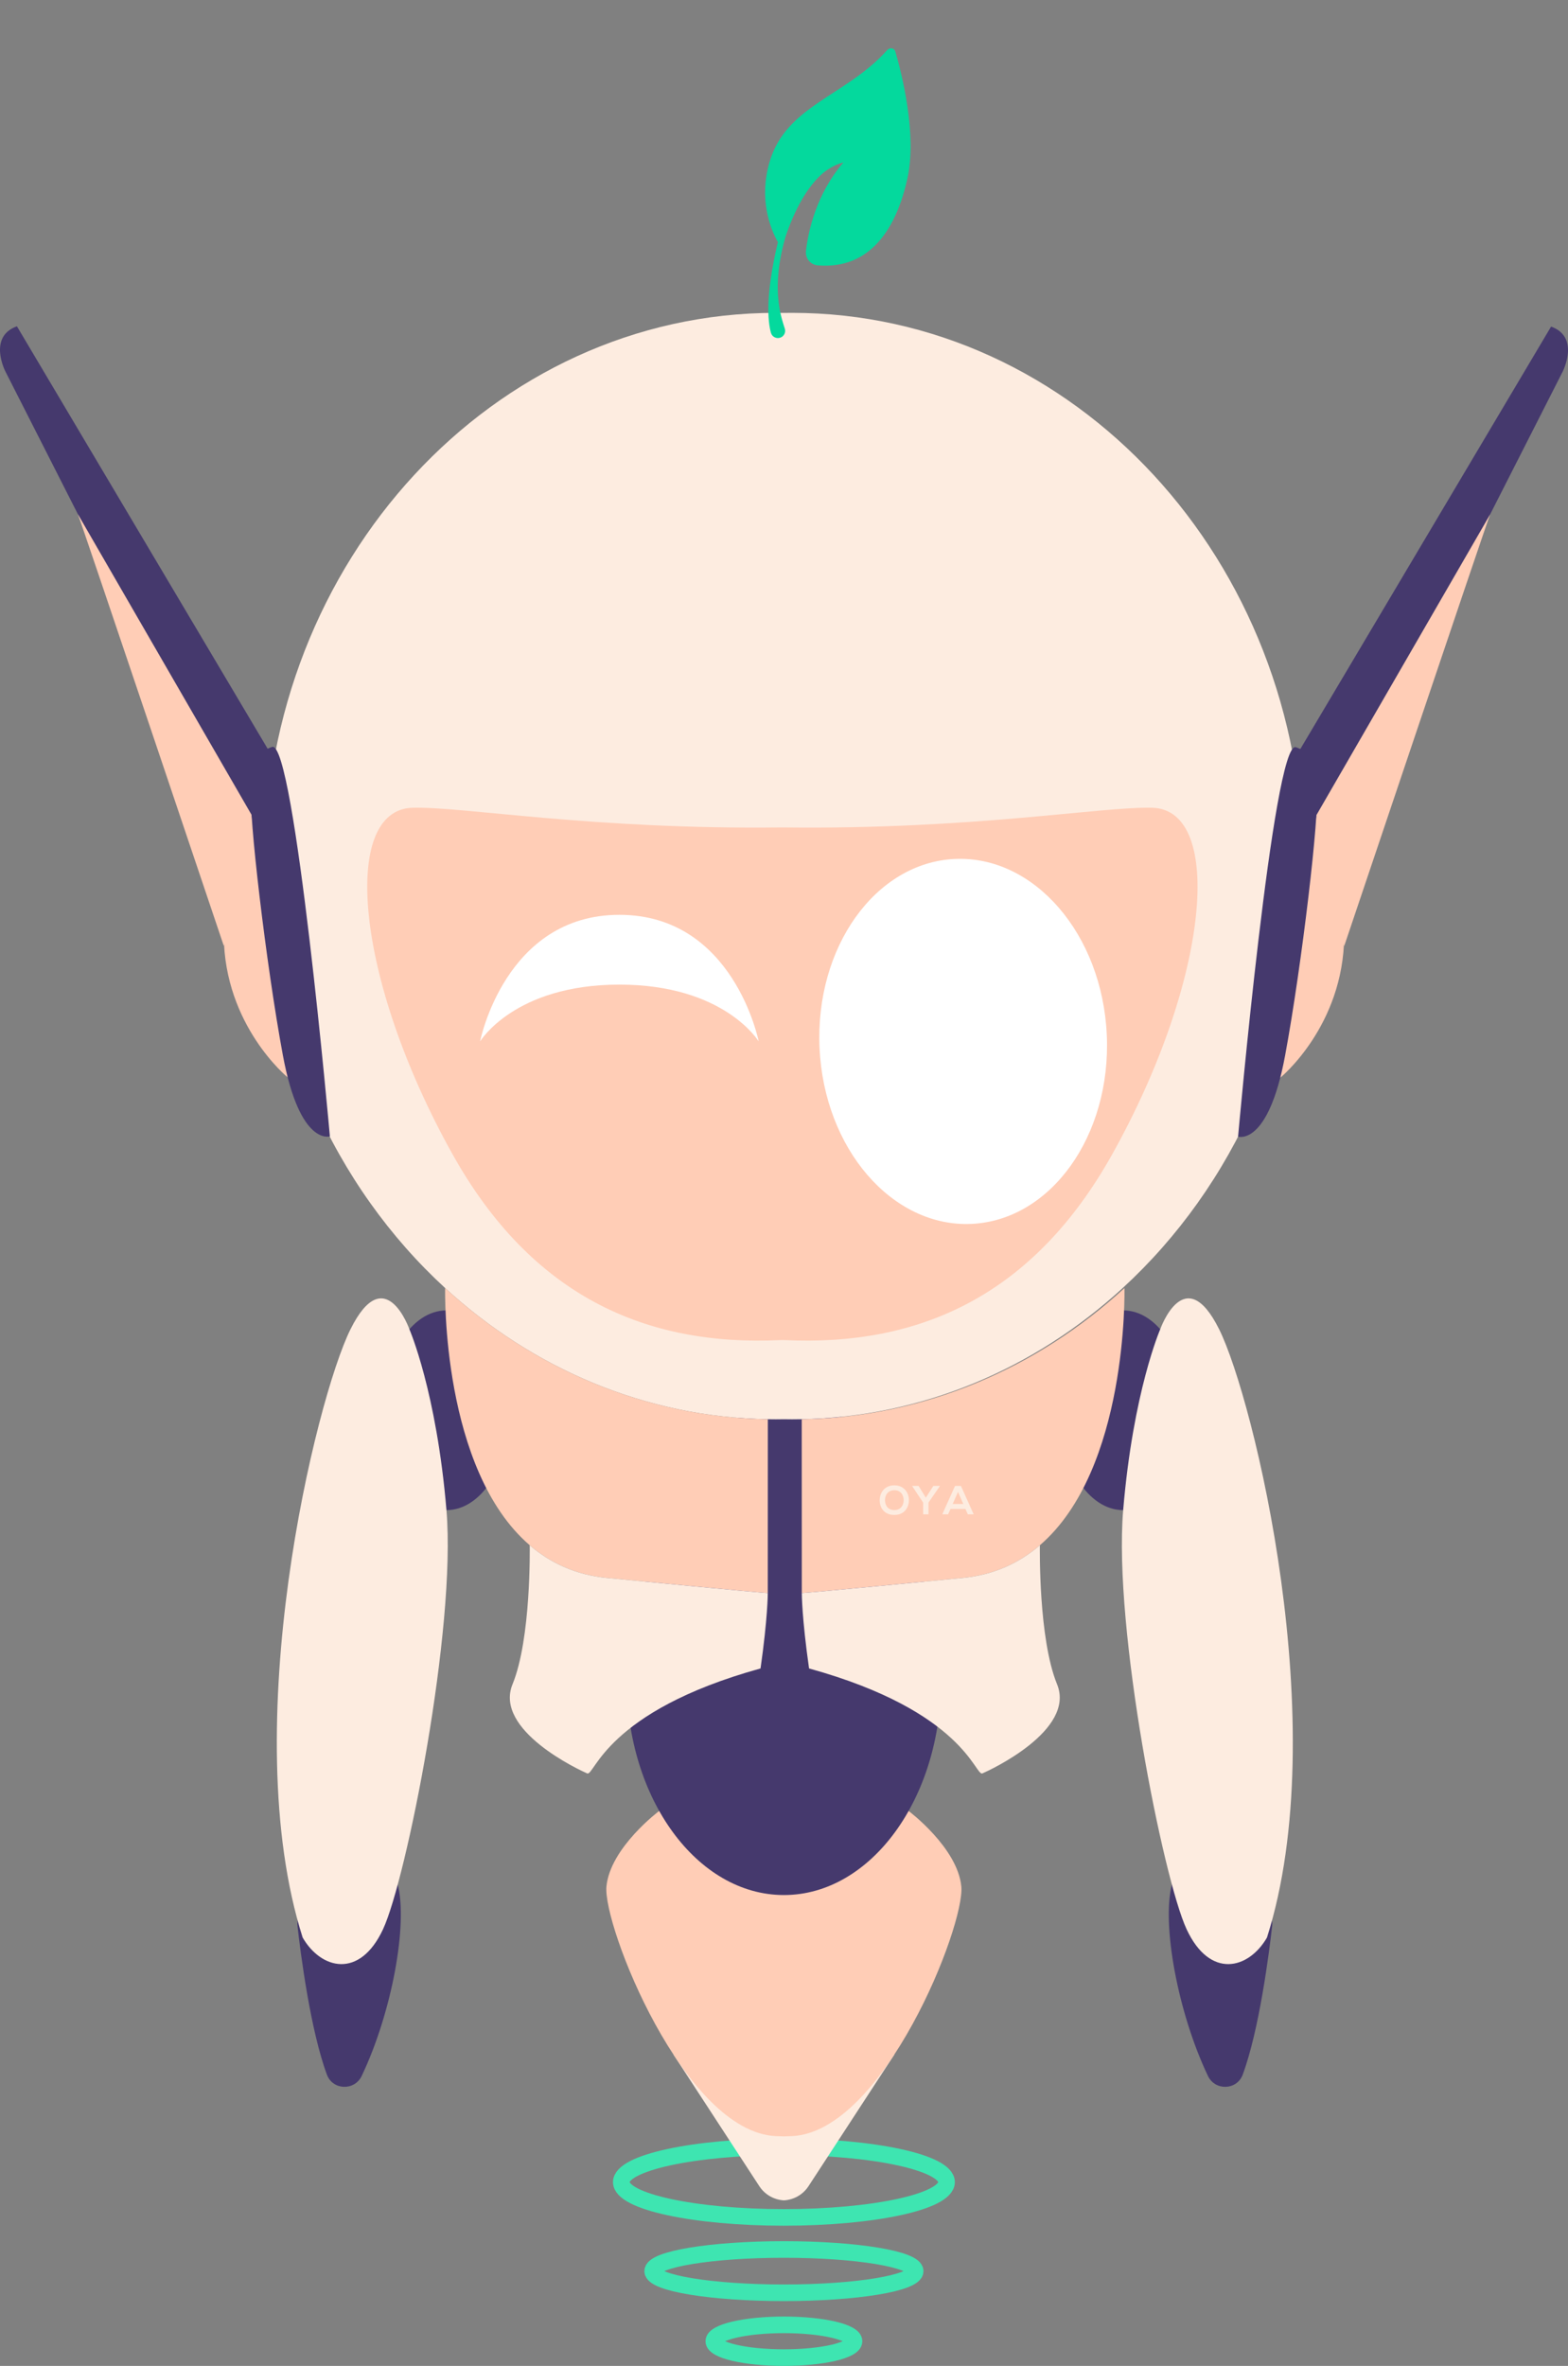 <svg width="189" height="285" viewBox="0 0 189 285" fill="none" xmlns="http://www.w3.org/2000/svg">
    <rect x="0" y="0" width="189" height="285" fill="#808080" stroke="none"/>
    <path d="M94.49 267.112C105.316 267.112 114.093 265.209 114.093 262.862C114.093 260.515 105.316 258.612 94.49 258.612C83.663 258.612 74.887 260.515 74.887 262.862C74.887 265.209 83.663 267.112 94.49 267.112Z" stroke="#3EE5B1" stroke-width="2" stroke-miterlimit="10"/>
    <path d="M94.49 265.059C95.637 264.993 96.76 264.415 97.462 263.339L107.797 247.499H81.183L91.517 263.339C92.219 264.415 93.342 264.993 94.49 265.059Z" fill="#FDECE0"/>
    <path d="M94.49 257.352C94.808 257.348 95.135 257.336 95.466 257.32C106.539 256.778 116.327 231.931 115.873 227.249C115.424 222.567 109.512 218.145 109.512 218.145H79.46C79.46 218.145 73.547 222.567 73.098 227.249C72.649 231.931 82.432 256.778 93.506 257.32C93.849 257.336 94.171 257.348 94.49 257.352Z" fill="#FFCDB6"/>
    <path d="M94.49 276.192C103.228 276.192 110.312 275.024 110.312 273.584C110.312 272.143 103.228 270.976 94.49 270.976C85.751 270.976 78.668 272.143 78.668 273.584C78.668 275.024 85.751 276.192 94.49 276.192Z" stroke="#3EE5B1" stroke-width="2" stroke-miterlimit="10"/>
    <path d="M94.49 284C99.158 284 102.942 283.117 102.942 282.028C102.942 280.938 99.158 280.055 94.49 280.055C89.822 280.055 86.038 280.938 86.038 282.028C86.038 283.117 89.822 284 94.49 284Z" stroke="#3EE5B1" stroke-width="2" stroke-miterlimit="10"/>
    <path d="M101.403 166.455H88.659V181.912H101.403V166.455Z" fill="#45396D"/>
    <path d="M94.49 228.28C104.956 228.28 113.44 216.678 113.44 202.366C113.44 188.054 104.956 176.452 94.49 176.452C84.024 176.452 75.54 188.054 75.54 202.366C75.54 216.678 84.024 228.28 94.49 228.28Z" fill="#45396D"/>
    <path d="M153.34 232.009C152.965 235.322 151.78 244.552 149.792 249.915C149.094 251.802 146.46 251.887 145.599 250.07C141.961 242.429 140.013 231.813 141.254 227.017C142.434 222.448 149.825 227.844 152.507 229.979C153.116 230.468 153.426 231.234 153.34 232.009Z" fill="#45396D"/>
    <path d="M135.382 181.912C139.604 181.912 143.026 176.526 143.026 169.882C143.026 163.239 139.604 157.853 135.382 157.853C131.161 157.853 127.739 163.239 127.739 169.882C127.739 176.526 131.161 181.912 135.382 181.912Z" fill="#45396D"/>
    <path d="M96.638 170.966L96.646 191.897V191.901C96.748 191.901 98.263 191.803 116.024 190.083C119.818 189.716 122.876 188.262 125.342 186.147C125.342 186.142 125.342 186.142 125.342 186.142C135.958 177.022 135.546 155.538 135.538 155.163C125.016 164.817 111.464 170.722 96.638 170.966Z" fill="#FFCDB6"/>
    <path d="M96.646 191.901C96.646 192.003 96.654 194.904 97.52 200.984C116.265 206.168 117.531 214.009 118.417 213.626C119.303 213.247 129.691 208.446 127.412 202.883C125.163 197.39 125.338 186.428 125.342 186.147C122.876 188.262 119.818 189.716 116.025 190.083C98.263 191.803 96.748 191.901 96.646 191.901Z" fill="#FDECE0"/>
    <path d="M139.849 160.126C139.849 160.126 142.785 151.756 146.95 160.126C151.115 168.497 160.78 208.051 152.715 233.402C150.498 237.233 145.835 238.431 143.026 232.396C140.217 226.361 134.182 196.212 135.383 181.908C136.583 167.604 139.849 160.126 139.849 160.126Z" fill="#FDECE0"/>
    <path d="M94.49 37.696C94.813 37.691 95.139 37.687 95.466 37.687C129.503 37.687 157.097 67.526 157.097 104.333C157.097 124.705 148.645 142.937 135.325 155.159C135.325 155.159 135.325 155.159 135.325 155.163C124.803 164.817 111.251 170.722 96.425 170.966C96.107 170.971 95.784 170.975 95.466 170.975C95.139 170.975 94.817 170.971 94.49 170.966C94.167 170.971 93.841 170.975 93.514 170.975C93.196 170.975 92.873 170.971 92.555 170.966C77.729 170.722 64.177 164.817 53.655 155.163C53.655 155.159 53.655 155.159 53.655 155.159C40.335 142.937 31.883 124.705 31.883 104.333C31.883 67.526 59.477 37.687 93.514 37.687C93.841 37.687 94.167 37.691 94.49 37.696Z" fill="#FDECE0"/>
    <path d="M94.122 99.675C71.318 99.944 55.884 97.148 49.739 97.303C41.033 97.519 42.773 117.94 54.528 139.009C63.989 155.97 77.68 162.233 94.122 161.426H94.49C110.937 162.233 124.623 155.97 134.084 139.009C145.835 117.94 147.579 97.519 138.874 97.303C132.728 97.148 117.294 99.948 94.49 99.675H94.122Z" fill="#FFCDB6"/>
    <path d="M9.385 61.935L0.647 44.742C0.647 44.742 -1.505 40.569 2.039 39.305L33.03 91.488L32.059 99.105L28.764 99.056L9.385 61.935Z" fill="#45396D"/>
    <path d="M9.385 61.935C9.638 62.44 26.971 113.93 26.971 113.93L30.331 98.171L9.385 61.935Z" fill="#FFCDB6"/>
    <path d="M34.684 129.791C34.684 129.791 27.053 123.584 26.971 112.699C26.89 101.815 30.328 98.167 30.328 98.167L34.684 129.791Z" fill="#FFCDB6"/>
    <path d="M39.764 136.886C39.764 136.886 36.142 138.108 34.1 127.138C32.059 116.167 29.919 97.764 30.295 95.376C30.67 92.988 30.095 90.893 32.798 89.976C35.501 89.055 39.764 136.886 39.764 136.886Z" fill="#45396D"/>
    <path d="M179.611 61.971L188.353 44.778C188.353 44.778 190.505 40.605 186.96 39.342L155.965 91.525L156.937 99.141L160.232 99.092L179.611 61.971Z" fill="#45396D"/>
    <path d="M179.611 61.971C179.358 62.477 162.025 113.967 162.025 113.967L158.665 98.208L179.611 61.971Z" fill="#FFCDB6"/>
    <path d="M154.312 129.831C154.312 129.831 161.943 123.625 162.025 112.74C162.107 101.855 158.669 98.208 158.669 98.208L154.312 129.831Z" fill="#FFCDB6"/>
    <path d="M149.232 136.922C149.232 136.922 152.854 138.145 154.896 127.174C156.937 116.204 159.077 97.8 158.701 95.412C158.326 93.024 158.901 90.93 156.198 90.013C153.495 89.092 149.232 136.922 149.232 136.922Z" fill="#45396D"/>
    <path d="M92.546 191.901C92.546 191.897 92.546 191.897 92.546 191.897C92.546 191.897 92.56 191.901 92.546 191.901Z" fill="#03A678"/>
    <path d="M35.856 232.009C36.232 235.322 37.416 244.552 39.404 249.915C40.102 251.802 42.736 251.887 43.598 250.07C47.236 242.429 49.183 231.813 47.942 227.017C46.762 222.448 39.371 227.844 36.689 229.979C36.081 230.468 35.766 231.234 35.856 232.009Z" fill="#45396D"/>
    <path d="M53.813 181.912C58.035 181.912 61.457 176.526 61.457 169.882C61.457 163.239 58.035 157.853 53.813 157.853C49.592 157.853 46.17 163.239 46.17 169.882C46.17 176.526 49.592 181.912 53.813 181.912Z" fill="#45396D"/>
    <path d="M92.554 170.966L92.546 191.897V191.901C92.444 191.901 90.929 191.803 73.168 190.083C69.374 189.716 66.316 188.262 63.85 186.147C63.85 186.142 63.85 186.142 63.85 186.142C53.234 177.022 53.646 155.538 53.654 155.163C64.177 164.817 77.728 170.722 92.554 170.966Z" fill="#FFCDB6"/>
    <path d="M92.546 191.901C92.546 192.003 92.538 194.904 91.672 200.984C72.927 206.168 71.661 214.009 70.775 213.626C69.889 213.247 59.502 208.446 61.78 202.883C64.03 197.39 63.854 186.428 63.85 186.147C66.316 188.262 69.374 189.716 73.168 190.083C90.929 191.803 92.444 191.901 92.546 191.901Z" fill="#FDECE0"/>
    <path d="M49.347 160.126C49.347 160.126 46.411 151.756 42.246 160.126C38.081 168.497 28.417 208.051 36.481 233.402C38.698 237.233 43.361 238.431 46.17 232.396C48.979 226.361 55.014 196.212 53.814 181.908C52.613 167.604 49.347 160.126 49.347 160.126Z" fill="#FDECE0"/>
    <path d="M109.556 180.727C109.548 181.611 109.001 182.495 107.797 182.495C106.592 182.495 106.033 181.631 106.033 180.731C106.033 179.83 106.613 178.925 107.797 178.925C108.981 178.929 109.569 179.834 109.556 180.727ZM106.674 180.743C106.69 181.305 106.992 181.904 107.801 181.904C108.609 181.904 108.911 181.297 108.924 180.735C108.932 180.156 108.609 179.512 107.801 179.512C106.992 179.516 106.657 180.164 106.674 180.743Z" fill="#FDECE0"/>
    <path d="M111.594 180.409L112.505 178.994H113.284V179.023L111.917 181.003V182.418H111.271V181.003L109.953 179.023V178.994H110.72L111.594 180.409Z" fill="#FDECE0"/>
    <path d="M116.367 181.774H114.574L114.28 182.418H113.578L115.117 178.994H115.824L117.363 182.418H116.657L116.367 181.774ZM115.473 179.716L114.836 181.171H116.11L115.473 179.716Z" fill="#FDECE0"/>
    <path d="M117.097 147.432C126.658 146.998 133.96 136.806 133.408 124.667C132.855 112.527 124.656 103.038 115.095 103.472C105.534 103.905 98.232 114.098 98.784 126.237C99.337 138.376 107.536 147.865 117.097 147.432Z" fill="white"/>
    <path d="M74.658 118.608C61.992 118.608 57.868 125.451 57.868 125.451C57.868 125.451 60.865 110.201 74.658 110.201C88.451 110.201 91.448 125.451 91.448 125.451C91.448 125.451 87.324 118.608 74.658 118.608Z" fill="white"/>
    <path d="M107.92 6.202C107.794 5.77 107.248 5.687 106.945 6.029C101.968 11.598 94.758 12.674 92.757 19.52C91.464 23.938 92.815 27.403 93.678 29.018C93.707 29.069 93.736 29.112 93.769 29.144C92.23 35.605 92.551 38.739 92.927 40.095C93.068 40.599 93.628 40.858 94.112 40.653C94.523 40.477 94.733 40.02 94.599 39.592C94.144 38.138 92.873 34.767 94.7 28.457C96.16 24.19 97.875 21.974 99.237 20.819C100.599 19.743 101.657 19.574 101.657 19.574C98.37 23.395 97.417 27.906 97.149 30.212C97.041 31.098 97.677 31.889 98.562 31.965C104.904 32.497 108.083 27.496 109.398 21.38C110.532 16.106 108.693 8.871 107.92 6.202Z" fill="#04D99D"/>
</svg>
